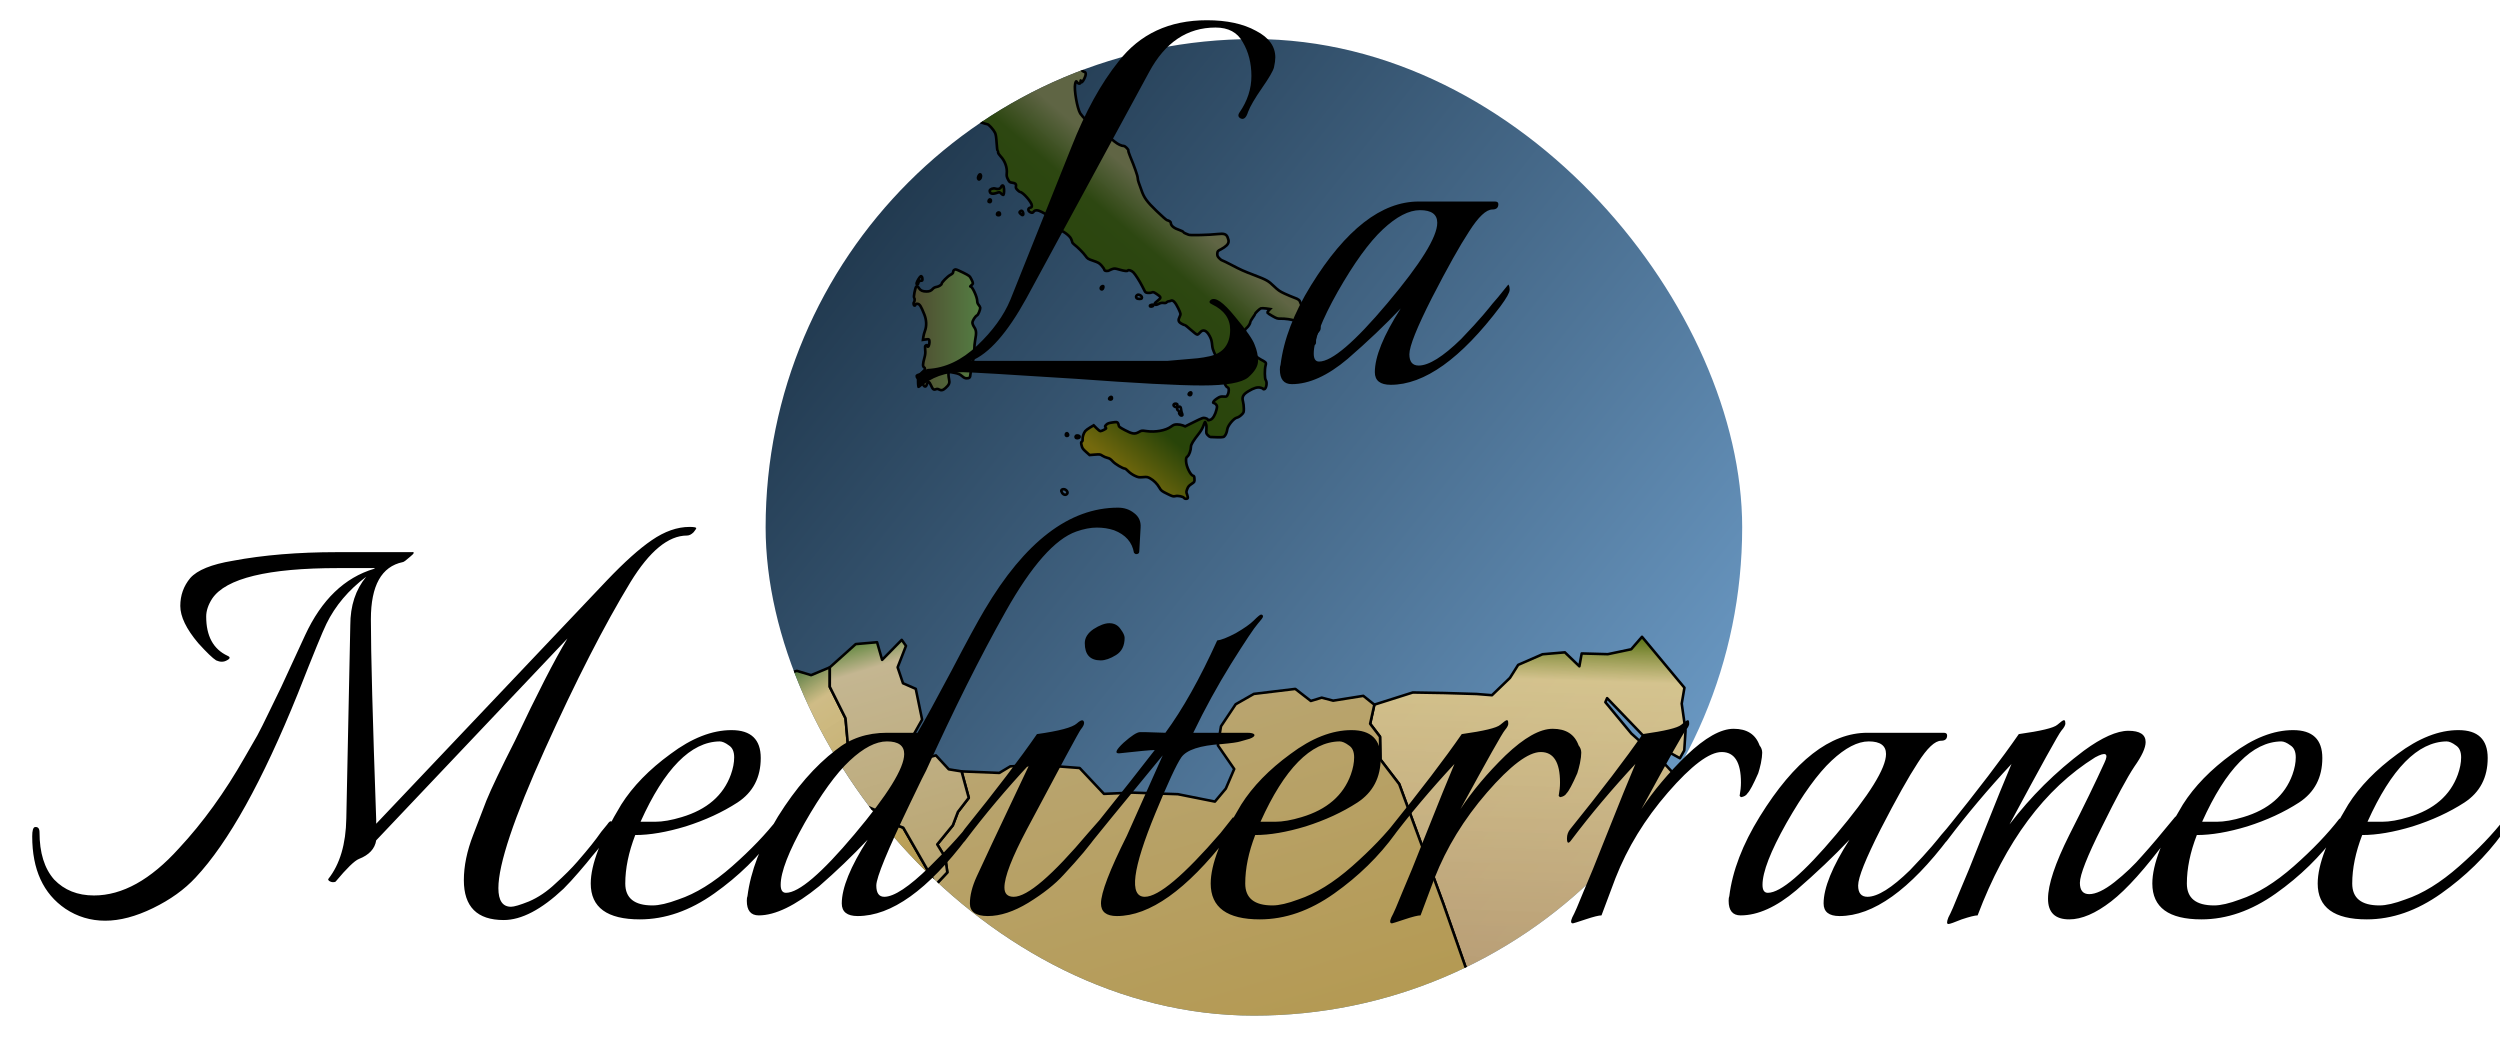 <svg width="320" height="135" viewBox="0 0 320 135" fill="none" xmlns="http://www.w3.org/2000/svg">
<g clip-path="url(#clip0)">
<g clip-path="url(#clip1)">
<rect x="98" y="5" width="125" height="125" rx="62.5" fill="url(#paint0_linear)"/>
<g clip-path="url(#clip2)">
<path d="M137.316 -5.792C137.208 -5.79 136.719 -5.625 136.178 -5.407C135.117 -4.978 134.923 -4.927 134.877 -5.056C134.863 -5.095 134.591 -5.156 134.273 -5.191C133.775 -5.244 133.581 -5.226 132.868 -5.056C131.894 -4.823 131.611 -4.624 131.594 -4.161C131.578 -3.731 131.364 -3.498 130.957 -3.473C130.596 -3.45 130.117 -3.67 130.117 -3.857C130.117 -3.912 130.011 -4.019 129.881 -4.095C129.672 -4.217 129.601 -4.22 129.303 -4.137C129.117 -4.085 128.865 -4.063 128.743 -4.087C128.527 -4.129 128.519 -4.119 128.452 -3.734C128.404 -3.459 128.416 -3.146 128.489 -2.708C128.548 -2.362 128.574 -2.027 128.55 -1.965C128.45 -1.706 127.482 -1.942 127.547 -2.209C127.662 -2.684 126.966 -2.515 126.611 -1.982C126.496 -1.809 126.386 -1.53 126.366 -1.358C126.333 -1.065 126.349 -1.033 126.639 -0.835C126.917 -0.645 126.952 -0.582 127 -0.204C127.06 0.26 126.979 0.433 126.703 0.434C126.499 0.434 126.272 0.083 126.271 -0.232C126.271 -0.36 126.206 -0.517 126.117 -0.596C125.968 -0.729 125.941 -0.729 125.552 -0.607C125.307 -0.531 125.059 -0.386 124.936 -0.25C124.455 0.286 123.578 -0.183 123.576 -0.976C123.575 -1.23 123.535 -1.316 123.349 -1.452C123.144 -1.602 123.094 -1.609 122.834 -1.523C122.604 -1.447 122.531 -1.377 122.478 -1.173C122.425 -0.969 122.439 -0.898 122.544 -0.823C122.843 -0.607 122.465 0.576 122.002 0.875C121.628 1.116 121.067 2.268 121.212 2.497C121.266 2.582 121.369 2.669 121.443 2.692C121.71 2.775 121.515 3.301 121.237 3.247C121.077 3.216 121.017 3.121 120.883 2.674C120.814 2.444 120.737 2.345 120.606 2.312C120.413 2.265 120.362 2.056 120.507 1.912C120.552 1.867 120.578 1.749 120.564 1.65C120.53 1.418 120.065 1.184 119.856 1.294C119.625 1.416 119.3 1.227 118.874 0.724C118.531 0.32 118.489 0.234 118.536 0.029C118.565 -0.099 118.595 -0.427 118.6 -0.699C118.61 -1.187 118.608 -1.194 118.397 -1.218C118.176 -1.243 117.647 -0.974 117.647 -0.836C117.647 -0.794 117.484 -0.463 117.285 -0.1C117.045 0.336 116.931 0.63 116.947 0.772C116.962 0.912 116.87 1.151 116.675 1.474C116.395 1.94 116.22 2.079 115.841 2.137C115.754 2.15 115.641 2.27 115.577 2.413C115.482 2.629 115.437 2.658 115.269 2.618C115.161 2.593 114.943 2.488 114.785 2.386C114.391 2.131 114.054 2.147 113.65 2.437C113.379 2.631 113.277 2.663 113.06 2.623C112.863 2.587 112.744 2.613 112.577 2.731C112.277 2.943 111.759 2.946 111.646 2.737C111.535 2.532 111.366 2.543 111.311 2.761C111.261 2.962 110.928 3.144 110.727 3.081C110.653 3.058 110.501 3.112 110.388 3.2C110.221 3.331 110.184 3.422 110.184 3.703C110.184 4.011 110.233 4.103 110.647 4.597C110.904 4.904 111.11 5.225 111.11 5.318C111.11 5.41 111.195 5.561 111.298 5.653C112.039 6.319 111.982 6.224 111.934 6.731C111.911 6.985 111.87 7.253 111.841 7.326C111.813 7.399 111.507 7.6 111.161 7.77C110.624 8.034 110.502 8.068 110.324 8.002C110.16 7.94 110.039 7.955 109.761 8.074C109.566 8.157 109.359 8.224 109.299 8.224C109.239 8.224 109.189 8.276 109.189 8.339C109.189 8.401 109.217 8.453 109.251 8.453C109.286 8.453 109.452 8.755 109.618 9.126C109.965 9.902 110.288 10.204 110.769 10.203C111.221 10.203 111.347 10.31 111.347 10.69C111.348 10.892 111.294 11.091 111.208 11.202C111.131 11.302 110.928 11.63 110.754 11.931L110.44 12.479L110.522 13.036C110.587 13.464 110.667 13.674 110.865 13.945C111.154 14.342 111.196 14.374 112.182 14.915C112.991 15.358 113.342 15.407 113.905 15.153C114.275 14.987 114.549 14.95 114.468 15.079C114.44 15.124 114.492 15.239 114.584 15.335C114.74 15.499 114.744 15.531 114.642 15.773C114.582 15.916 114.334 16.246 114.09 16.507L113.645 16.982L113.742 17.322L113.841 17.665L114.438 17.664C114.86 17.663 115.059 17.63 115.123 17.553C115.173 17.494 115.36 17.423 115.537 17.393C116.15 17.291 117.129 16.698 117.129 16.43C117.129 16.253 117.628 15.255 117.755 15.177C117.806 15.146 117.952 15.101 118.082 15.074C118.324 15.025 118.47 14.829 118.546 14.455C118.604 14.166 119.044 13.756 119.608 13.466L120.104 13.21L121.213 13.497C122.564 13.844 122.715 13.898 123.014 14.152C123.782 14.804 124.691 15.354 125.441 15.62C125.873 15.773 126.289 15.898 126.368 15.898C126.546 15.897 127.178 16.595 127.367 17.001C127.468 17.216 127.526 17.589 127.566 18.277C127.598 18.811 127.653 19.268 127.69 19.291C127.727 19.313 127.758 19.412 127.758 19.507C127.758 19.605 127.894 19.818 128.069 19.999C128.639 20.591 128.95 21.463 128.863 22.222C128.832 22.497 128.864 22.651 129.02 22.955C129.2 23.304 129.247 23.343 129.533 23.38C129.963 23.437 130.099 23.559 130.041 23.844C130.004 24.031 130.039 24.118 130.242 24.325C130.378 24.463 130.525 24.576 130.567 24.576C130.928 24.576 132.077 25.894 132.078 26.308C132.078 26.492 132.043 26.551 131.914 26.57C131.512 26.629 131.541 27.054 131.958 27.2C132.138 27.264 132.19 27.248 132.312 27.088C132.491 26.852 132.855 26.866 133.33 27.127C133.51 27.227 133.778 27.367 133.924 27.441C134.255 27.607 134.775 28.128 134.777 28.294C134.778 28.363 134.892 28.641 135.031 28.913C135.258 29.359 135.31 29.409 135.544 29.431C135.96 29.471 136.885 30.133 137.08 30.532C137.17 30.714 137.242 30.916 137.242 30.981C137.242 31.047 137.355 31.186 137.492 31.291C137.948 31.637 138.665 32.356 138.943 32.748C139.201 33.112 139.258 33.15 139.944 33.382C140.578 33.597 140.714 33.676 140.996 33.991C141.175 34.189 141.331 34.421 141.344 34.504C141.36 34.615 141.434 34.663 141.62 34.68C141.761 34.693 141.92 34.667 141.974 34.623C142.028 34.578 142.208 34.497 142.373 34.439C142.647 34.343 142.731 34.35 143.29 34.512C143.934 34.697 144.294 34.734 144.361 34.627C144.442 34.497 144.857 34.637 145.078 34.869C145.34 35.143 145.862 35.961 146.204 36.631C146.332 36.883 146.481 37.174 146.534 37.279C146.612 37.429 146.701 37.474 146.961 37.492C147.141 37.505 147.363 37.478 147.454 37.43C147.595 37.355 147.68 37.382 148.051 37.631C148.608 38.006 148.642 38.1 148.323 38.362C147.84 38.759 147.799 38.801 147.8 38.915C147.8 39.071 148.017 39.057 148.348 38.881C148.543 38.777 148.714 38.747 148.928 38.775C149.149 38.804 149.26 38.781 149.334 38.692C149.391 38.624 149.502 38.57 149.585 38.57C149.667 38.57 149.806 38.532 149.892 38.486C150.127 38.362 150.456 38.709 150.815 39.456C151.148 40.15 151.158 40.205 151.004 40.518C150.772 40.989 150.819 41.192 151.217 41.422C151.401 41.528 151.6 41.614 151.66 41.614C151.72 41.615 152.068 41.889 152.435 42.223C152.802 42.557 153.167 42.831 153.244 42.831C153.322 42.831 153.485 42.711 153.603 42.564C153.979 42.096 154.436 42.265 154.838 43.02C155.057 43.432 155.103 43.616 155.173 44.314C155.222 44.794 155.537 45.484 155.972 46.065C156.25 46.438 156.433 47 156.433 47.484C156.434 47.919 156.674 48.949 156.856 49.297C156.929 49.435 157.055 49.564 157.136 49.585C157.33 49.635 157.337 50.147 157.149 50.52C157.018 50.781 157.007 50.786 156.61 50.761C156.26 50.739 156.152 50.769 155.819 50.981C155.49 51.191 155.283 51.404 155.283 51.536C155.283 51.555 155.35 51.587 155.43 51.608C155.51 51.628 155.63 51.727 155.695 51.826C155.798 51.983 155.801 52.063 155.712 52.438C155.563 53.071 155.238 53.62 154.956 53.717C154.654 53.822 154.593 53.818 154.593 53.699C154.593 53.645 154.459 53.566 154.294 53.523C154.008 53.448 153.942 53.468 152.846 54.01L151.702 54.578L151.396 54.452C151.228 54.383 150.909 54.327 150.686 54.327C150.339 54.327 150.224 54.367 149.892 54.609C149.205 55.109 147.896 55.348 146.753 55.184C146.143 55.096 146.12 55.099 145.793 55.29C145.259 55.6 144.942 55.56 144 55.061C143.356 54.72 143.199 54.606 143.198 54.472C143.198 54.38 143.148 54.234 143.087 54.148C142.983 54.001 142.945 53.997 142.397 54.075C141.929 54.141 141.774 54.196 141.605 54.364C141.441 54.528 141.414 54.594 141.488 54.666C141.539 54.717 141.582 54.786 141.582 54.819C141.582 54.898 141.006 55.186 140.848 55.186C140.78 55.186 140.561 55.019 140.36 54.815L139.993 54.444L139.525 54.721C139.266 54.873 138.986 55.084 138.904 55.188C138.704 55.446 138.549 55.935 138.574 56.229C138.586 56.386 138.55 56.494 138.47 56.539C138.363 56.598 138.36 56.658 138.442 57.01C138.523 57.355 138.602 57.472 139.001 57.828L139.466 58.244L140.142 58.191C140.785 58.141 140.833 58.146 141.107 58.333C141.266 58.441 141.55 58.562 141.74 58.603C142.01 58.661 142.164 58.763 142.434 59.057C142.757 59.41 143.722 59.982 143.994 59.981C144.049 59.981 144.239 60.132 144.416 60.317C144.596 60.506 144.951 60.755 145.232 60.887C145.691 61.103 145.774 61.119 146.298 61.076C146.811 61.034 146.897 61.047 147.21 61.223C147.687 61.489 148.113 61.916 148.398 62.414C148.621 62.804 148.688 62.856 149.397 63.205C150.091 63.547 150.181 63.575 150.439 63.506C150.775 63.417 151.444 63.554 151.563 63.738C151.661 63.888 151.978 63.893 152.035 63.745C152.059 63.683 152.02 63.483 151.95 63.302C151.83 62.992 151.831 62.951 151.964 62.595C152.077 62.293 152.186 62.166 152.507 61.952C152.908 61.685 152.908 61.684 152.889 61.304C152.873 60.993 152.843 60.918 152.717 60.895C152.385 60.833 151.839 59.712 151.818 59.048C151.805 58.635 151.824 58.569 152.002 58.422C152.217 58.244 152.442 57.605 152.441 57.172C152.441 56.898 152.738 56.411 153.486 55.457C153.744 55.127 153.951 54.758 154.062 54.428C154.157 54.145 154.249 53.965 154.266 54.028C154.283 54.09 154.334 54.216 154.379 54.308C154.427 54.404 154.444 54.69 154.421 54.977C154.384 55.446 154.396 55.49 154.598 55.703C154.716 55.828 154.858 55.934 154.915 55.936C156.308 55.998 156.566 55.988 156.698 55.87C156.888 55.701 157.038 55.348 157.094 54.938C157.16 54.461 157.93 53.532 158.32 53.459C158.477 53.429 158.709 53.286 158.897 53.106C159.204 52.81 159.212 52.791 159.211 52.289C159.21 52.006 159.16 51.595 159.101 51.377C158.946 50.801 159.119 50.483 159.812 50.067C160.517 49.645 160.955 49.519 161.359 49.625C161.531 49.67 161.672 49.734 161.672 49.767C161.672 49.801 161.722 49.829 161.785 49.829C162.074 49.829 162.245 48.954 162.014 48.653C161.874 48.47 161.858 47.319 161.988 46.806C162.071 46.477 162.066 46.448 161.891 46.316C161.79 46.238 161.585 46.121 161.436 46.052C161.288 45.983 160.902 45.725 160.577 45.479C160.075 45.099 159.938 45.032 159.667 45.033C159.491 45.033 159.279 44.998 159.197 44.955C159.036 44.87 158.739 44.354 158.739 44.158C158.739 44.091 158.879 43.786 159.049 43.479C159.301 43.023 159.353 42.855 159.341 42.555C159.328 42.232 159.356 42.163 159.562 41.991C159.801 41.79 160.045 41.391 160.045 41.202C160.044 41.144 160.183 40.901 160.352 40.661C160.521 40.422 160.659 40.201 160.659 40.171C160.659 40.075 161.223 39.533 161.388 39.472C161.473 39.44 161.774 39.446 162.054 39.486L162.564 39.559L162.379 39.754C162.278 39.863 162.207 39.986 162.221 40.026C162.234 40.066 162.522 40.256 162.859 40.449C163.402 40.76 163.519 40.8 163.894 40.788C164.479 40.77 165.429 40.905 165.631 41.036C165.895 41.206 166.309 42.162 166.266 42.499C166.246 42.653 166.27 42.873 166.319 42.989C166.444 43.284 167.101 43.804 167.353 43.807C167.464 43.809 167.641 43.859 167.747 43.919C167.853 43.978 168.018 44.029 168.113 44.03C168.274 44.032 168.286 43.999 168.286 43.573C168.285 43.051 168.405 42.71 168.698 42.396C168.966 42.11 168.953 41.881 168.637 41.204C168.362 40.616 168.045 40.268 167.049 39.466C166.672 39.161 166.527 38.988 166.459 38.762C166.351 38.403 166.233 38.308 165.628 38.089C165.375 37.998 164.838 37.771 164.434 37.586C163.819 37.304 163.594 37.146 163.044 36.619C162.339 35.941 162.132 35.826 160.576 35.231C159.153 34.687 158.826 34.541 157.688 33.942C157.094 33.63 156.533 33.356 156.438 33.332C156.343 33.308 156.159 33.169 156.029 33.023C155.834 32.804 155.797 32.705 155.816 32.447C155.838 32.151 155.86 32.123 156.29 31.906C156.538 31.781 156.858 31.561 157.001 31.415C157.301 31.109 157.332 30.849 157.13 30.367C156.958 29.958 156.671 29.865 155.873 29.957C154.843 30.077 152.346 30.142 152.159 30.054C152.064 30.01 151.877 29.933 151.742 29.884C151.607 29.834 151.479 29.748 151.458 29.693C151.437 29.639 151.236 29.534 151.01 29.461C150.27 29.22 149.867 28.892 149.866 28.531C149.866 28.391 149.686 28.264 149.365 28.177C149.28 28.154 148.686 27.63 148.045 27.012C146.782 25.794 146.424 25.297 146.088 24.291C145.99 23.998 145.845 23.598 145.767 23.401C145.689 23.205 145.625 22.923 145.625 22.776C145.624 22.517 145.208 21.326 144.659 20.018C144.512 19.669 144.41 19.338 144.432 19.28C144.479 19.159 144.031 18.698 143.854 18.686C143.641 18.67 143.586 18.654 143.29 18.524C142.962 18.381 142.452 17.984 141.636 17.234C140.848 16.51 140.497 16.277 140.107 16.219C139.804 16.175 139.694 16.093 139.098 15.475C138.73 15.094 138.358 14.663 138.271 14.517C137.879 13.861 137.462 11.476 137.615 10.766C137.702 10.362 137.75 10.325 137.894 10.552C137.947 10.635 138.06 10.704 138.144 10.704C138.264 10.704 138.299 10.649 138.307 10.456C138.315 10.269 138.325 10.252 138.351 10.384C138.402 10.649 138.542 10.552 138.781 10.089C139.034 9.598 139.036 9.229 138.787 9.194C138.557 9.162 138.154 8.722 137.568 7.865L137.059 7.12L137.367 6.515C137.641 5.973 137.728 5.872 138.184 5.569C138.626 5.275 138.718 5.24 138.876 5.311C139.013 5.373 139.039 5.419 138.978 5.492C138.933 5.546 138.85 5.573 138.795 5.552C138.61 5.482 137.752 6.456 137.752 6.736C137.752 6.905 137.882 6.812 138.007 6.552C138.077 6.406 138.192 6.286 138.262 6.285C138.331 6.285 138.754 6.09 139.204 5.851C140.874 4.964 141.313 4.758 141.542 4.758C141.774 4.758 141.776 4.755 141.729 4.42C141.692 4.156 141.712 4.046 141.825 3.908L141.969 3.732L142.491 3.869C142.778 3.944 143.083 4.053 143.167 4.111C143.305 4.206 143.307 4.222 143.192 4.266C143.027 4.329 143.023 4.528 143.187 4.528C143.255 4.528 143.446 4.452 143.61 4.361C143.843 4.231 143.909 4.147 143.908 3.986C143.908 3.873 143.958 3.762 144.019 3.739C144.187 3.675 144.722 4.098 144.944 4.471C145.188 4.882 145.188 4.906 144.949 4.906C144.829 4.907 144.756 4.95 144.757 5.021C144.757 5.215 145.512 5.174 145.733 4.967C145.915 4.798 145.965 4.634 145.846 4.589C145.809 4.575 145.673 4.394 145.545 4.189C145.349 3.876 145.234 3.786 144.822 3.614C144.452 3.459 144.313 3.357 144.256 3.2C144.201 3.046 144.21 2.977 144.287 2.929C144.344 2.894 144.408 2.691 144.429 2.477C144.463 2.122 144.451 2.089 144.305 2.089C144.218 2.089 144.125 2.123 144.099 2.165C144.026 2.282 143.853 2.256 143.8 2.12C143.736 1.956 143.948 1.617 144.228 1.437C144.578 1.211 144.746 0.642 144.463 0.639C144.388 0.638 144.176 0.569 143.988 0.485C143.755 0.38 143.621 0.358 143.567 0.411C143.442 0.536 143.387 0.505 143.302 0.267C143.229 0.058 143.248 0.02 143.583 -0.291C143.781 -0.474 144.124 -0.725 144.345 -0.849C144.72 -1.057 144.903 -1.305 144.903 -1.602C144.902 -1.739 143.969 -1.95 143.151 -1.995C142.38 -2.037 140.701 -2.338 140.359 -2.496C140.253 -2.545 140.08 -2.596 139.974 -2.607C138.575 -2.758 138.362 -2.854 138.045 -3.479C137.806 -3.952 137.468 -4.378 137.335 -4.378C137.22 -4.378 137.079 -4.555 136.988 -4.813C136.896 -5.072 136.903 -5.086 137.237 -5.256C137.421 -5.349 137.489 -5.733 137.333 -5.792C137.329 -5.793 137.323 -5.792 137.316 -5.792L137.316 -5.792ZM138.622 16.273C138.637 16.273 138.649 16.276 138.658 16.285C138.684 16.311 138.686 16.419 138.659 16.526C138.606 16.735 138.423 16.788 138.356 16.614C138.316 16.514 138.518 16.279 138.622 16.273Z" fill="url(#paint1_linear)" stroke="black" stroke-width="0.341"/>
<path d="M135.966 63.106C135.756 62.815 135.835 62.617 136.162 62.617C136.444 62.617 136.737 62.977 136.614 63.171C136.466 63.407 136.161 63.377 135.966 63.106Z" stroke="black" stroke-width="0.341"/>
<path d="M137.684 55.989C137.614 55.808 137.767 55.694 138.002 55.752C138.139 55.786 138.197 55.845 138.18 55.934C138.146 56.112 137.749 56.156 137.684 55.989V55.989Z" stroke="black" stroke-width="0.341"/>
<path d="M136.423 55.651C136.423 55.461 136.574 55.368 136.661 55.504C136.773 55.678 136.739 55.798 136.577 55.799C136.476 55.799 136.423 55.748 136.423 55.651V55.651Z" stroke="black" stroke-width="0.341"/>
<path d="M150.976 53.008C150.922 52.908 150.9 52.789 150.927 52.745C150.955 52.7 150.907 52.62 150.821 52.567C150.637 52.454 150.617 52.259 150.775 52.129C150.979 51.961 151.162 52.065 151.174 52.355C151.181 52.501 151.224 52.717 151.271 52.834C151.389 53.129 151.379 53.191 151.216 53.191C151.139 53.191 151.031 53.109 150.976 53.008V53.008Z" stroke="black" stroke-width="0.341"/>
<path d="M150.319 52.023C150.129 51.886 150.218 51.669 150.463 51.669C150.692 51.669 150.747 51.74 150.689 51.96C150.639 52.15 150.523 52.17 150.319 52.023V52.023Z" stroke="black" stroke-width="0.341"/>
<path d="M141.961 51.034C141.961 50.973 142.03 50.886 142.116 50.84C142.237 50.776 142.28 50.783 142.315 50.872C142.339 50.935 142.336 51.022 142.309 51.066C142.234 51.186 141.961 51.161 141.961 51.034L141.961 51.034Z" stroke="black" stroke-width="0.341"/>
<path d="M152.164 50.525C152.098 50.421 152.259 50.22 152.408 50.22C152.564 50.219 152.505 50.554 152.343 50.584C152.273 50.598 152.192 50.571 152.164 50.525V50.525Z" stroke="black" stroke-width="0.341"/>
<path d="M147.183 39.156C147.183 39.091 147.28 39.031 147.417 39.011C147.6 38.984 147.646 39.003 147.628 39.097C147.598 39.256 147.184 39.31 147.183 39.156V39.156Z" stroke="black" stroke-width="0.341"/>
<path d="M145.504 38.177C145.38 38.054 145.387 37.922 145.525 37.785C145.748 37.564 146.305 37.93 146.142 38.191C146.076 38.298 145.616 38.288 145.504 38.177Z" stroke="black" stroke-width="0.341"/>
<path d="M140.91 36.985C140.846 36.883 140.938 36.693 141.076 36.64C141.24 36.577 141.267 36.622 141.208 36.855C141.159 37.05 140.995 37.122 140.91 36.985V36.985Z" stroke="black" stroke-width="0.341"/>
<path d="M120.179 49.847C120.042 49.772 119.941 49.767 119.781 49.826C119.502 49.931 119.393 49.84 119.158 49.306C118.936 48.8 118.769 48.764 118.639 49.193C118.484 49.708 118.207 49.524 117.976 48.752C117.91 48.532 118.051 48.356 118.292 48.356C118.522 48.355 118.521 48.315 118.282 48.006C118.049 47.705 118.046 47.657 118.243 47.48C118.432 47.311 118.441 47.093 118.265 46.995C118.098 46.903 118.116 46.547 118.324 45.81C118.44 45.398 118.464 45.156 118.425 44.786C118.386 44.415 118.398 44.286 118.48 44.235C118.637 44.136 118.701 44.151 118.701 44.286C118.701 44.353 118.745 44.393 118.797 44.375C118.912 44.337 119.013 43.818 118.954 43.569C118.914 43.404 118.886 43.395 118.525 43.445L118.139 43.498L118.188 43.127C118.216 42.924 118.307 42.577 118.391 42.356C118.63 41.731 118.601 40.961 118.31 40.241C117.885 39.184 117.727 38.933 117.467 38.895C117.288 38.87 117.223 38.895 117.188 39.005C117.163 39.084 117.102 39.135 117.052 39.119C116.931 39.08 116.891 38.762 116.994 38.659C117.096 38.558 117.104 38.207 117.006 38.108C116.963 38.064 116.982 37.798 117.055 37.426C117.228 36.55 117.34 36.446 117.633 36.891C117.831 37.192 118.104 37.311 118.594 37.31C118.979 37.31 119.182 37.222 119.416 36.955C119.515 36.842 119.698 36.753 119.886 36.725C120.18 36.681 120.54 36.446 120.54 36.297C120.539 36.135 121.281 35.386 121.626 35.199C121.894 35.054 122.001 34.95 122.001 34.834C122.001 34.632 122.138 34.487 122.33 34.487C122.41 34.487 122.846 34.674 123.299 34.903C124.096 35.305 124.13 35.333 124.333 35.741C124.594 36.265 124.593 36.305 124.332 36.517C124.167 36.651 124.15 36.689 124.254 36.691C124.476 36.696 125.084 38.04 125.085 38.529C125.085 38.722 125.148 38.887 125.278 39.04C125.384 39.165 125.471 39.324 125.471 39.393C125.471 39.659 125.216 40.281 125.075 40.356C124.822 40.49 124.472 41.04 124.472 41.302C124.473 41.447 124.566 41.682 124.703 41.881C124.973 42.275 124.997 42.609 124.822 43.523C124.758 43.852 124.707 44.425 124.708 44.796C124.708 45.277 124.64 45.771 124.471 46.511C124.341 47.082 124.225 47.716 124.213 47.919C124.189 48.333 124.103 48.422 123.723 48.424C123.533 48.425 123.378 48.35 123.135 48.139C122.86 47.901 122.696 47.83 122.16 47.721C121.806 47.649 121.49 47.59 121.458 47.59C121.374 47.59 121.388 48.133 121.483 48.571C121.583 49.03 121.49 49.253 121.022 49.672C120.692 49.968 120.481 50.012 120.179 49.847V49.847Z" fill="url(#paint2_linear)" stroke="black" stroke-width="0.341"/>
<path d="M117.444 48.397C117.272 48.137 117.285 48.085 117.554 47.974C117.863 47.847 117.971 47.951 117.903 48.312C117.841 48.641 117.631 48.68 117.444 48.397V48.397Z" stroke="black" stroke-width="0.341"/>
<path d="M117.338 36.2C117.396 35.973 117.718 35.445 117.848 35.365C117.965 35.293 118.071 35.468 118.072 35.734C118.074 35.901 118.042 35.943 117.932 35.925C117.748 35.894 117.536 36.071 117.536 36.254C117.536 36.334 117.482 36.397 117.413 36.397C117.318 36.397 117.301 36.35 117.338 36.2V36.2Z" stroke="black" stroke-width="0.341"/>
<path d="M127.613 27.405C127.613 27.255 127.805 27.136 127.927 27.21C127.965 27.234 127.997 27.319 127.997 27.401C127.997 27.507 127.944 27.548 127.805 27.549C127.668 27.549 127.613 27.508 127.613 27.405Z" stroke="black" stroke-width="0.341"/>
<path d="M130.624 27.365C130.468 27.2 130.463 27.174 130.574 27.063C130.731 26.908 130.896 26.972 130.957 27.211C131.047 27.567 130.887 27.641 130.624 27.365V27.365Z" stroke="black" stroke-width="0.341"/>
<path d="M126.534 25.779C126.536 25.619 126.664 25.471 126.754 25.526C126.905 25.618 126.855 25.874 126.687 25.874C126.602 25.874 126.533 25.831 126.534 25.779Z" stroke="black" stroke-width="0.341"/>
<path d="M128.141 24.764C127.947 24.573 127.938 24.572 127.604 24.687C126.996 24.898 126.686 24.802 126.685 24.404C126.685 24.221 127.133 24.049 127.383 24.135C127.737 24.256 128.018 24.185 128.134 23.945C128.306 23.587 128.49 23.706 128.518 24.193C128.544 24.632 128.492 24.958 128.396 24.958C128.364 24.958 128.249 24.871 128.141 24.764V24.764Z" fill="#284409" stroke="black" stroke-width="0.341"/>
<path d="M125.19 22.859C125.135 22.72 125.291 22.359 125.425 22.316C125.562 22.272 125.62 22.559 125.518 22.782C125.415 23.006 125.261 23.042 125.19 22.859V22.859Z" stroke="black" stroke-width="0.341"/>
</g>
<path d="M106.218 85.419L103.825 86.42L101.997 85.868L98.144 87.07L95.314 89.829L93.276 89.72L87.406 91.914L81.502 94.567L78.431 96.984L76.708 99.512L73.011 101.461L70.235 104.965L72.429 107.412L73.456 110.005L76.102 114.286L77.362 114.907L77.183 116.828L72.591 119.015L71.37 121.148L69.363 122.171L70.152 125.459L66.3 128.493L65.515 131.151L62.83 133.244L59.294 135.041L54.193 140.114L55.694 145.295L55.789 145.611L55.953 146.495L73.133 152.872L88.698 158.598L104.39 164.285L105.922 166.034L108.681 166.581L110.634 166.75L111.542 169.517L115.629 167.83L120.386 164.245L128.711 152.352L139.004 140.106L136.459 137.869L132.804 136.763L131.303 138.083L129.202 136.057L128.446 134.246L125.197 131.738L126.097 129.46L124.85 126.83L124.565 124.289L123.643 122.39L123.129 118.639L122.262 116.689L119.793 113.218L115.618 105.943L112.769 104.87L112.389 103.845L108.52 102.147L107.111 98.978L108.579 95.836L108.226 91.933L106.212 87.91L106.218 85.419V85.419Z" fill="url(#paint3_linear)" stroke="black" stroke-width="0.331" stroke-linejoin="round"/>
<path d="M188.987 88.83L184.835 88.705L180.838 88.637L175.917 90.197L175.379 92.642L176.642 94.299L176.697 97.222L179.102 100.365L184.741 115.668L190.322 131.576L205.554 126.96L220.248 122.508L235.259 117.96L234.293 117.284L228.448 114.768L227.3 112.004L227.766 111.033L222.624 107.301L220.473 105.221L218.202 103.317L212.804 97.484L208.81 93.888L205.487 89.881L205.711 89.364L210.809 94.665L213.241 96.072L215.025 97.053L215.586 96.053L215.75 93.514L215.259 90.067L215.608 88.025L214.797 87.06L210.177 81.511L208.793 83.106L205.803 83.735L202.456 83.643L202.159 85.288L200.303 83.5L197.439 83.745L194.324 85.104L193.273 86.771L190.972 88.989L188.987 88.83V88.83Z" fill="url(#paint4_linear)" stroke="black" stroke-width="0.331" stroke-linejoin="round"/>
<path d="M175.917 90.197L174.504 89.069L170.645 89.685L169.18 89.3L167.786 89.722L165.798 88.18L160.494 88.82L158.165 90.147L156.287 92.964L155.885 95.402L157.979 98.433L156.905 100.937L155.508 102.604L150.761 101.657L144.926 101.454L141.31 101.616L138.198 98.306L132.641 97.881L129.317 98.093L127.912 98.934L123.081 98.738L124.003 102.123L122.613 103.927L121.959 105.647L119.966 108.084L120.988 109.745L121.259 111.668L119.793 113.218L122.262 116.689L123.129 118.639L123.643 122.39L124.565 124.289L124.85 126.83L126.097 129.46L125.197 131.738L128.446 134.246L129.202 136.057L131.303 138.083L132.804 136.763L136.459 137.869L139.004 140.106L145.596 140.183L148.501 141.896L150.64 139.484L153.679 135.936L171.549 139.684L189.514 143.403L188.926 141.576L193.296 140.252L190.322 131.576L184.741 115.668L179.102 100.365L176.697 97.222L176.642 94.299L175.379 92.642L175.917 90.197Z" fill="url(#paint5_linear)" stroke="black" stroke-width="0.331" stroke-linejoin="round"/>
<path d="M123.081 98.738L121.445 98.473L119.798 96.69L117.879 97.202L116.39 95.026L118.03 92.109L117.217 88.171L115.583 87.456L114.896 85.417L115.966 82.672L115.422 81.904L112.912 84.462L112.263 82.204L109.534 82.443L106.218 85.419L106.212 87.91L108.226 91.933L108.579 95.836L107.111 98.978L108.52 102.147L112.389 103.845L112.769 104.87L115.618 105.943L119.793 113.218L121.259 111.668L120.988 109.745L119.966 108.084L121.959 105.647L122.613 103.927L124.003 102.123L123.081 98.738V98.738Z" fill="url(#paint6_linear)" stroke="black" stroke-width="0.331" stroke-linejoin="round"/>
</g>
<path d="M117.765 49.595C117.708 49.652 117.623 49.68 117.51 49.68C117.397 49.68 117.34 49.368 117.34 48.745C117.34 48.122 117.623 47.668 118.19 47.385L118.785 47.215C120.995 47.102 123.092 46.11 125.075 44.24C127.058 42.37 128.475 40.415 129.325 38.375L137.145 18.825C138.902 14.348 140.913 10.693 143.18 7.86C145.9 4.347 149.668 2.59 154.485 2.59C157.035 2.59 159.132 3.043 160.775 3.95C162.418 4.8 163.24 5.933 163.24 7.35C163.24 7.69 163.183 8.115 163.07 8.625C162.957 9.078 162.447 9.957 161.54 11.26C160.633 12.563 160.038 13.583 159.755 14.32C159.528 15.057 159.217 15.34 158.82 15.17C158.48 15 158.423 14.745 158.65 14.405C159.67 12.932 160.18 11.373 160.18 9.73C160.18 8.087 159.812 6.642 159.075 5.395C158.395 4.148 157.233 3.525 155.59 3.525C151.963 3.525 149.13 5.423 147.09 9.22L131.365 38.205C128.928 42.625 126.577 45.288 124.31 46.195C131.903 46.195 137.825 46.195 142.075 46.195C146.382 46.195 148.818 46.195 149.385 46.195C149.952 46.138 150.603 46.082 151.34 46.025C152.133 45.968 152.785 45.912 153.295 45.855C153.805 45.798 154.315 45.713 154.825 45.6C156.582 45.203 157.46 44.07 157.46 42.2C157.46 40.783 156.695 39.707 155.165 38.97C154.768 38.8 154.712 38.602 154.995 38.375C155.562 37.978 156.582 38.687 158.055 40.5C159.528 42.257 160.378 43.475 160.605 44.155C160.888 44.835 161.03 45.515 161.03 46.195C161.03 46.875 160.605 47.583 159.755 48.32C158.905 49 156.95 49.34 153.89 49.34C150.83 49.34 145.447 49.057 137.74 48.49C128.957 47.923 124.112 47.64 123.205 47.64C120.995 47.64 119.182 48.292 117.765 49.595ZM193.064 36.42C193.178 36.533 193.234 36.76 193.234 37.1C193.234 37.44 192.838 38.148 192.044 39.225C187.001 45.912 182.326 49.255 178.019 49.255C176.659 49.255 175.979 48.717 175.979 47.64C175.979 45.657 177.084 42.937 179.294 39.48C177.311 41.577 175.044 43.73 172.494 45.94C169.944 48.093 167.564 49.17 165.354 49.17C164.334 49.17 163.824 48.547 163.824 47.3C163.824 47.017 163.853 46.818 163.909 46.705C164.306 43.475 165.609 40.075 167.819 36.505C172.239 29.365 176.829 25.795 181.589 25.795H191.364C191.648 25.795 191.789 25.908 191.789 26.135C191.789 26.588 191.534 26.815 191.024 26.815C190.231 26.815 189.239 27.75 188.049 29.62C186.859 31.433 185.273 34.267 183.289 38.12C181.363 41.917 180.399 44.325 180.399 45.345C180.399 46.308 180.796 46.79 181.589 46.79C182.893 46.79 184.706 45.657 187.029 43.39C188.276 42.087 189.211 41.067 189.834 40.33C190.458 39.593 190.854 39.112 191.024 38.885C191.251 38.658 191.931 37.837 193.064 36.42ZM183.969 28.515C183.969 27.438 183.233 26.9 181.759 26.9C180.343 26.9 178.756 27.722 176.999 29.365C175.243 31.008 173.316 33.672 171.219 37.355C169.179 40.982 168.159 43.617 168.159 45.26C168.159 45.94 168.386 46.28 168.839 46.28C170.483 46.28 173.401 43.787 177.594 38.8C181.844 33.757 183.969 30.328 183.969 28.515ZM64.473 117.765C61.073 117.765 59.373 116.065 59.373 112.665C59.373 110.852 59.77 108.925 60.563 106.885C61.357 104.845 61.923 103.372 62.263 102.465C62.887 100.935 64.105 98.385 65.918 94.815C68.752 88.808 70.99 84.445 72.633 81.725L48.153 107.565C47.983 108.642 47.247 109.435 45.943 109.945C45.377 110.172 44.385 111.135 42.968 112.835C42.912 112.892 42.798 112.92 42.628 112.92C42.458 112.92 42.288 112.863 42.118 112.75C42.005 112.637 41.977 112.552 42.033 112.495C43.507 110.625 44.272 108.047 44.328 104.76L44.838 80.025C44.838 77.532 45.518 75.463 46.878 73.82C44.612 75.52 42.912 77.532 41.778 79.855C41.325 80.762 40.107 83.737 38.123 88.78C33.59 100 29.227 107.848 25.033 112.325C23.617 113.855 21.803 115.158 19.593 116.235C17.383 117.312 15.343 117.85 13.473 117.85C11.603 117.85 9.903 117.34 8.373 116.32C5.54 114.393 4.123 111.305 4.123 107.055C4.123 106.318 4.237 105.922 4.463 105.865C4.86 105.808 5.058 106.035 5.058 106.545C5.058 109.152 5.682 111.163 6.928 112.58C8.232 113.94 9.932 114.62 12.028 114.62C15.655 114.62 19.282 112.608 22.908 108.585C25.968 105.298 28.773 101.417 31.323 96.94C32.06 95.637 32.598 94.702 32.938 94.135C33.278 93.512 33.817 92.435 34.553 90.905C35.29 89.375 35.772 88.383 35.998 87.93C37.755 84.133 38.775 81.923 39.058 81.3C41.155 76.767 44.102 73.933 47.898 72.8L47.983 72.715H43.308C34.298 72.715 28.915 74.018 27.158 76.625C26.648 77.418 26.393 78.183 26.393 78.92C26.393 81.413 27.3 83.085 29.113 83.935C29.51 84.105 29.482 84.303 29.028 84.53C28.632 84.757 28.178 84.757 27.668 84.53C27.215 84.247 26.45 83.51 25.373 82.32C23.843 80.507 23.078 78.92 23.078 77.56C23.078 76.2 23.503 75.01 24.353 73.99C25.26 72.97 27.073 72.233 29.793 71.78C33.703 71.043 38.152 70.675 43.138 70.675C43.308 70.675 43.422 70.675 43.478 70.675H52.658C53.112 70.618 53.055 70.817 52.488 71.27C51.978 71.723 51.667 71.95 51.553 71.95C48.833 72.517 47.473 74.953 47.473 79.26C47.473 83.567 47.7 92.123 48.153 104.93V105.44L77.648 74.33C79.915 71.95 81.842 70.222 83.428 69.145C85.072 68.012 86.687 67.445 88.273 67.445C88.84 67.445 89.123 67.502 89.123 67.615C89.123 67.672 89.01 67.842 88.783 68.125C88.5 68.408 88.217 68.55 87.933 68.55C85.553 68.55 83.145 70.533 80.708 74.5C77.365 79.997 73.71 87.137 69.743 95.92C65.777 104.703 63.793 110.625 63.793 113.685C63.793 115.272 64.332 116.065 65.408 116.065C65.805 116.065 66.57 115.838 67.703 115.385C68.893 114.875 70.027 114.11 71.103 113.09C72.237 112.07 73.172 111.135 73.908 110.285C74.645 109.435 75.24 108.727 75.693 108.16C76.147 107.593 76.572 107.027 76.968 106.46C77.422 105.893 77.677 105.582 77.733 105.525C78.073 105.015 78.3 104.987 78.413 105.44C78.527 105.837 78.47 106.177 78.243 106.46C78.073 106.687 77.733 107.14 77.223 107.82C76.713 108.5 76.232 109.095 75.778 109.605C75.382 110.115 74.815 110.795 74.078 111.645C73.398 112.438 72.747 113.147 72.123 113.77C69.29 116.433 66.74 117.765 64.473 117.765ZM81.31 106.885C80.46 109.095 80.035 111.163 80.035 113.09C80.035 114.96 81.197 115.895 83.52 115.895C84.37 115.895 85.475 115.64 86.835 115.13C89.045 114.393 91.34 112.977 93.72 110.88C96.1 108.783 98.055 106.743 99.585 104.76C99.755 104.93 99.84 105.157 99.84 105.44C99.84 105.723 99.642 106.148 99.245 106.715C97.148 109.605 94.542 112.155 91.425 114.365C88.308 116.575 85.135 117.68 81.905 117.68C77.712 117.68 75.615 116.15 75.615 113.09C75.615 110.653 76.918 107.282 79.525 102.975C80.998 100.652 83.095 98.498 85.815 96.515C88.535 94.475 91.142 93.455 93.635 93.455C96.128 93.455 97.375 94.645 97.375 97.025C97.375 99.518 96.383 101.417 94.4 102.72C92.473 103.967 90.263 104.987 87.77 105.78C85.333 106.517 83.18 106.885 81.31 106.885ZM81.99 105.185C82.33 105.185 82.953 105.185 83.86 105.185C84.823 105.185 85.957 104.987 87.26 104.59C90.49 103.627 92.587 101.813 93.55 99.15C93.833 98.357 93.975 97.62 93.975 96.94C93.975 96.203 93.748 95.693 93.295 95.41C92.842 95.07 92.445 94.9 92.105 94.9C88.422 94.957 85.05 98.385 81.99 105.185ZM145.402 70.93C145.345 70.93 145.26 70.873 145.147 70.76C144.92 69.4 144.07 68.437 142.597 67.87C141.917 67.643 141.18 67.53 140.387 67.53C139.594 67.53 138.715 67.7 137.752 68.04C135.032 69.003 132.029 72.403 128.742 78.24C125.455 84.077 122.055 90.877 118.542 98.64C118.485 98.697 117.805 100.085 116.502 102.805C113.612 108.812 112.167 112.325 112.167 113.345C112.167 114.308 112.507 114.79 113.187 114.79C114.434 114.79 116.36 113.515 118.967 110.965C121.63 108.358 123.585 106.177 124.832 104.42C124.945 104.533 125.002 104.788 125.002 105.185C125.002 105.525 124.605 106.205 123.812 107.225C118.769 113.912 114.094 117.255 109.787 117.255C108.427 117.255 107.747 116.717 107.747 115.64C107.747 113.657 108.852 110.937 111.062 107.48C109.079 109.577 107.01 111.56 104.857 113.43C101.797 115.923 99.219 117.17 97.122 117.17C96.102 117.17 95.592 116.547 95.592 115.3C95.592 115.017 95.62 114.818 95.677 114.705C96.074 111.532 97.377 108.132 99.587 104.505C101.854 100.878 104.319 98.045 106.982 96.005C108.795 94.532 110.977 93.795 113.527 93.795C114.83 93.795 116.134 93.795 117.437 93.795C118.344 92.265 119.789 89.63 121.772 85.89C123.755 82.093 125.172 79.487 126.022 78.07C131.179 69.343 136.874 64.98 143.107 64.98C143.9 64.98 144.58 65.207 145.147 65.66C145.77 66.113 146.054 66.737 145.997 67.53L145.827 70.59C145.827 70.817 145.685 70.93 145.402 70.93ZM115.737 96.515C115.737 95.438 115 94.9 113.527 94.9C112.11 94.9 110.524 95.722 108.767 97.365C107.01 99.008 105.084 101.672 102.987 105.355C100.947 108.982 99.927 111.617 99.927 113.26C99.927 113.94 100.154 114.28 100.607 114.28C102.25 114.28 105.169 111.787 109.362 106.8C113.612 101.757 115.737 98.328 115.737 96.515ZM136.132 111.985C135.056 113.175 133.554 114.365 131.627 115.555C129.757 116.688 128.029 117.255 126.442 117.255C124.912 117.255 124.147 116.717 124.147 115.64C124.147 114.62 124.431 113.487 124.997 112.24C125.394 111.333 127.661 106.517 131.797 97.79C128.794 101.02 126.074 104.25 123.637 107.48C123.241 108.047 123.042 107.99 123.042 107.31C123.042 106.857 123.184 106.46 123.467 106.12C127.491 101.133 130.579 97.082 132.732 93.965C135.566 93.568 137.266 93.115 137.832 92.605C138.399 92.095 138.711 92.067 138.767 92.52C138.767 92.747 138.626 93.03 138.342 93.37C138.116 93.653 135.821 97.903 131.457 106.12C129.531 109.747 128.567 112.24 128.567 113.6C128.567 114.393 128.964 114.79 129.757 114.79C131.514 114.79 134.687 112.07 139.277 106.63L141.147 104.505C141.827 105.185 140.156 107.678 136.132 111.985ZM140.892 84.53C139.532 84.53 138.852 83.793 138.852 82.32C138.852 81.64 139.221 81.045 139.957 80.535C140.751 80.025 141.431 79.77 141.997 79.77C142.621 79.77 143.102 80.025 143.442 80.535C143.782 80.988 143.952 81.357 143.952 81.64C143.952 82.66 143.584 83.397 142.847 83.85C142.111 84.303 141.459 84.53 140.892 84.53ZM146.535 93.71L149.17 93.795C151.38 90.792 153.59 86.853 155.8 81.98C156.31 81.923 157.103 81.612 158.18 81.045C159.256 80.422 160.021 79.883 160.475 79.43C160.985 78.92 161.296 78.665 161.41 78.665C161.58 78.665 161.665 78.75 161.665 78.92C161.665 79.033 161.438 79.345 160.985 79.855C160.531 80.365 159.398 82.065 157.585 84.955C155.828 87.788 154.213 90.735 152.74 93.795H159.625C160.191 93.795 160.503 93.88 160.56 94.05C160.616 94.22 160.418 94.39 159.965 94.56C159.568 94.673 159.171 94.787 158.775 94.9C158.435 95.013 157.641 95.127 156.395 95.24C153.618 95.41 151.89 95.977 151.21 96.94C150.586 97.847 149.481 100.227 147.895 104.08C144.948 111.22 144.495 114.79 146.535 114.79C148.291 114.79 151.521 112.07 156.225 106.63L157.84 104.59C157.953 104.76 158.01 105.043 158.01 105.44C158.01 105.78 157.698 106.375 157.075 107.225C151.861 113.912 147.158 117.255 142.965 117.255C141.605 117.255 140.925 116.717 140.925 115.64C140.925 114.28 142.03 111.39 144.24 106.97L148.83 96.685C143.05 103.712 140.103 107.31 139.99 107.48C139.593 108.047 139.395 107.99 139.395 107.31C139.395 106.857 139.536 106.46 139.82 106.12C143.673 101.303 146.336 97.932 147.81 96.005C147.3 96.005 145.77 96.147 143.22 96.43C142.653 96.43 142.851 95.977 143.815 95.07C144.835 94.163 145.543 93.71 145.94 93.71H146.535ZM160.665 106.885C159.815 109.095 159.39 111.163 159.39 113.09C159.39 114.96 160.552 115.895 162.875 115.895C163.725 115.895 164.83 115.64 166.19 115.13C168.4 114.393 170.695 112.977 173.075 110.88C175.455 108.783 177.41 106.743 178.94 104.76C179.11 104.93 179.195 105.157 179.195 105.44C179.195 105.723 178.997 106.148 178.6 106.715C176.504 109.605 173.897 112.155 170.78 114.365C167.664 116.575 164.49 117.68 161.26 117.68C157.067 117.68 154.97 116.15 154.97 113.09C154.97 110.653 156.274 107.282 158.88 102.975C160.354 100.652 162.45 98.498 165.17 96.515C167.89 94.475 170.497 93.455 172.99 93.455C175.484 93.455 176.73 94.645 176.73 97.025C176.73 99.518 175.739 101.417 173.755 102.72C171.829 103.967 169.619 104.987 167.125 105.78C164.689 106.517 162.535 106.885 160.665 106.885ZM161.345 105.185C161.685 105.185 162.309 105.185 163.215 105.185C164.179 105.185 165.312 104.987 166.615 104.59C169.845 103.627 171.942 101.813 172.905 99.15C173.189 98.357 173.33 97.62 173.33 96.94C173.33 96.203 173.104 95.693 172.65 95.41C172.197 95.07 171.8 94.9 171.46 94.9C167.777 94.957 164.405 98.385 161.345 105.185ZM199.682 100.17C199.682 97.563 198.861 96.26 197.217 96.26C195.631 96.26 193.336 97.988 190.332 101.445C187.386 104.845 185.147 108.5 183.617 112.41L181.832 117.17C181.492 117.17 180.812 117.34 179.792 117.68C178.772 118.02 178.234 118.19 178.177 118.19C177.894 118.19 177.866 117.935 178.092 117.425C178.376 116.915 178.857 115.81 179.537 114.11C180.274 112.41 181.152 110.257 182.172 107.65C184.156 102.663 185.487 99.377 186.167 97.79C183.164 101.02 180.444 104.25 178.007 107.48C177.611 108.047 177.412 107.99 177.412 107.31C177.412 106.857 177.554 106.46 177.837 106.12C181.861 101.133 184.949 97.082 187.102 93.965C189.936 93.568 191.579 93.172 192.032 92.775C192.486 92.378 192.769 92.18 192.882 92.18C192.996 92.18 193.052 92.293 193.052 92.52C193.109 92.747 192.967 93.058 192.627 93.455C192.287 93.852 190.389 97.223 186.932 103.57C188.462 101.247 190.389 98.952 192.712 96.685C195.092 94.418 197.104 93.285 198.747 93.285C200.447 93.285 201.552 93.993 202.062 95.41C202.289 95.693 202.402 96.005 202.402 96.345C202.402 96.685 202.346 97.138 202.232 97.705C202.119 98.215 202.006 98.64 201.892 98.98C201.269 100.397 200.816 101.247 200.532 101.53C200.362 101.813 200.079 101.983 199.682 102.04C199.626 101.983 199.569 101.927 199.512 101.87C199.626 101.247 199.682 100.68 199.682 100.17ZM222.842 100.17C222.842 97.563 222.02 96.26 220.377 96.26C218.79 96.26 216.495 97.988 213.492 101.445C210.545 104.845 208.307 108.5 206.777 112.41L204.992 117.17C204.652 117.17 203.972 117.34 202.952 117.68C201.932 118.02 201.393 118.19 201.337 118.19C201.053 118.19 201.025 117.935 201.252 117.425C201.535 116.915 202.017 115.81 202.697 114.11C203.433 112.41 204.312 110.257 205.332 107.65C207.315 102.663 208.647 99.377 209.327 97.79C206.323 101.02 203.603 104.25 201.167 107.48C200.77 108.047 200.572 107.99 200.572 107.31C200.572 106.857 200.713 106.46 200.997 106.12C205.02 101.133 208.108 97.082 210.262 93.965C213.095 93.568 214.738 93.172 215.192 92.775C215.645 92.378 215.928 92.18 216.042 92.18C216.155 92.18 216.212 92.293 216.212 92.52C216.268 92.747 216.127 93.058 215.787 93.455C215.447 93.852 213.548 97.223 210.092 103.57C211.622 101.247 213.548 98.952 215.872 96.685C218.252 94.418 220.263 93.285 221.907 93.285C223.607 93.285 224.712 93.993 225.222 95.41C225.448 95.693 225.562 96.005 225.562 96.345C225.562 96.685 225.505 97.138 225.392 97.705C225.278 98.215 225.165 98.64 225.052 98.98C224.428 100.397 223.975 101.247 223.692 101.53C223.522 101.813 223.238 101.983 222.842 102.04C222.785 101.983 222.728 101.927 222.672 101.87C222.785 101.247 222.842 100.68 222.842 100.17ZM250.506 104.42C250.619 104.533 250.676 104.76 250.676 105.1C250.676 105.44 250.279 106.148 249.486 107.225C244.442 113.912 239.767 117.255 235.461 117.255C234.101 117.255 233.421 116.717 233.421 115.64C233.421 113.657 234.526 110.937 236.736 107.48C234.752 109.577 232.486 111.73 229.936 113.94C227.386 116.093 225.006 117.17 222.796 117.17C221.776 117.17 221.266 116.547 221.266 115.3C221.266 115.017 221.294 114.818 221.351 114.705C221.747 111.475 223.051 108.075 225.261 104.505C229.681 97.365 234.271 93.795 239.031 93.795H248.806C249.089 93.795 249.231 93.908 249.231 94.135C249.231 94.588 248.976 94.815 248.466 94.815C247.672 94.815 246.681 95.75 245.491 97.62C244.301 99.433 242.714 102.267 240.731 106.12C238.804 109.917 237.841 112.325 237.841 113.345C237.841 114.308 238.237 114.79 239.031 114.79C240.334 114.79 242.147 113.657 244.471 111.39C245.717 110.087 246.652 109.067 247.276 108.33C247.899 107.593 248.296 107.112 248.466 106.885C248.692 106.658 249.372 105.837 250.506 104.42ZM241.411 96.515C241.411 95.438 240.674 94.9 239.201 94.9C237.784 94.9 236.197 95.722 234.441 97.365C232.684 99.008 230.757 101.672 228.661 105.355C226.621 108.982 225.601 111.617 225.601 113.26C225.601 113.94 225.827 114.28 226.281 114.28C227.924 114.28 230.842 111.787 235.036 106.8C239.286 101.757 241.411 98.328 241.411 96.515ZM274.641 94.985C274.641 95.722 274.159 96.77 273.196 98.13C272.289 99.49 270.901 102.068 269.031 105.865C267.161 109.605 266.226 111.985 266.226 113.005C266.226 113.968 266.623 114.45 267.416 114.45C268.266 114.45 269.343 113.94 270.646 112.92C272.006 111.843 273.196 110.71 274.216 109.52C275.293 108.33 276.709 106.658 278.466 104.505C278.579 104.675 278.636 104.93 278.636 105.27C278.636 105.61 278.268 106.262 277.531 107.225C274.641 111.135 272.204 113.855 270.221 115.385C268.238 116.915 266.453 117.68 264.866 117.68C263.053 117.68 262.146 116.802 262.146 115.045C262.146 113.232 263.053 110.512 264.866 106.885C266.736 103.202 268.238 100.113 269.371 97.62C269.938 96.43 269.541 96.203 268.181 96.94C261.721 100.963 256.706 107.707 253.136 117.17C252.796 117.17 252.116 117.34 251.096 117.68C250.133 118.077 249.566 118.275 249.396 118.275C249.169 118.275 249.169 117.992 249.396 117.425C249.679 116.915 250.161 115.81 250.841 114.11C251.578 112.41 252.456 110.257 253.476 107.65C255.459 102.663 256.791 99.377 257.471 97.79C254.468 101.02 251.748 104.25 249.311 107.48C248.914 108.047 248.716 107.99 248.716 107.31C248.716 106.857 248.858 106.46 249.141 106.12C253.164 101.133 256.253 97.082 258.406 93.965C261.239 93.568 262.883 93.172 263.336 92.775C263.789 92.378 264.073 92.18 264.186 92.18C264.299 92.18 264.356 92.293 264.356 92.52C264.413 92.747 264.243 93.087 263.846 93.54C263.506 93.937 261.296 97.932 257.216 105.525C259.936 101.955 263.109 98.81 266.736 96.09C269.059 94.39 270.958 93.54 272.431 93.54C273.904 93.54 274.641 94.022 274.641 94.985ZM281.193 106.885C280.343 109.095 279.918 111.163 279.918 113.09C279.918 114.96 281.079 115.895 283.403 115.895C284.253 115.895 285.358 115.64 286.718 115.13C288.928 114.393 291.223 112.977 293.603 110.88C295.983 108.783 297.938 106.743 299.468 104.76C299.638 104.93 299.723 105.157 299.723 105.44C299.723 105.723 299.524 106.148 299.128 106.715C297.031 109.605 294.424 112.155 291.308 114.365C288.191 116.575 285.018 117.68 281.788 117.68C277.594 117.68 275.498 116.15 275.498 113.09C275.498 110.653 276.801 107.282 279.408 102.975C280.881 100.652 282.978 98.498 285.698 96.515C288.418 94.475 291.024 93.455 293.518 93.455C296.011 93.455 297.258 94.645 297.258 97.025C297.258 99.518 296.266 101.417 294.283 102.72C292.356 103.967 290.146 104.987 287.653 105.78C285.216 106.517 283.063 106.885 281.193 106.885ZM281.873 105.185C282.213 105.185 282.836 105.185 283.743 105.185C284.706 105.185 285.839 104.987 287.143 104.59C290.373 103.627 292.469 101.813 293.433 99.15C293.716 98.357 293.858 97.62 293.858 96.94C293.858 96.203 293.631 95.693 293.178 95.41C292.724 95.07 292.328 94.9 291.988 94.9C288.304 94.957 284.933 98.385 281.873 105.185ZM302.36 106.885C301.51 109.095 301.085 111.163 301.085 113.09C301.085 114.96 302.246 115.895 304.57 115.895C305.42 115.895 306.525 115.64 307.885 115.13C310.095 114.393 312.39 112.977 314.77 110.88C317.15 108.783 319.105 106.743 320.635 104.76C320.805 104.93 320.89 105.157 320.89 105.44C320.89 105.723 320.691 106.148 320.295 106.715C318.198 109.605 315.591 112.155 312.475 114.365C309.358 116.575 306.185 117.68 302.955 117.68C298.761 117.68 296.665 116.15 296.665 113.09C296.665 110.653 297.968 107.282 300.575 102.975C302.048 100.652 304.145 98.498 306.865 96.515C309.585 94.475 312.191 93.455 314.685 93.455C317.178 93.455 318.425 94.645 318.425 97.025C318.425 99.518 317.433 101.417 315.45 102.72C313.523 103.967 311.313 104.987 308.82 105.78C306.383 106.517 304.23 106.885 302.36 106.885ZM303.04 105.185C303.38 105.185 304.003 105.185 304.91 105.185C305.873 105.185 307.006 104.987 308.31 104.59C311.54 103.627 313.636 101.813 314.6 99.15C314.883 98.357 315.025 97.62 315.025 96.94C315.025 96.203 314.798 95.693 314.345 95.41C313.891 95.07 313.495 94.9 313.155 94.9C309.471 94.957 306.1 98.385 303.04 105.185Z" fill="black"/>
</g>
<defs>
<linearGradient id="paint0_linear" x1="94.5" y1="0.5" x2="224.5" y2="103.5" gradientUnits="userSpaceOnUse">
<stop stop-color="#102334"/>
<stop offset="1" stop-color="#6F9FCB"/>
</linearGradient>
<linearGradient id="paint1_linear" x1="136" y1="54" x2="155.5" y2="31" gradientUnits="userSpaceOnUse">
<stop stop-color="#74690D"/>
<stop offset="0.245" stop-color="#284409" stop-opacity="0.999"/>
<stop offset="0.798" stop-color="#2D4711" stop-opacity="0.997"/>
<stop offset="1" stop-color="#606544" stop-opacity="0.99"/>
<stop offset="1" stop-color="#606544" stop-opacity="0.99"/>
</linearGradient>
<linearGradient id="paint2_linear" x1="117" y1="42" x2="125" y2="42" gradientUnits="userSpaceOnUse">
<stop stop-color="#4F4C30"/>
<stop offset="1" stop-color="#547B42"/>
</linearGradient>
<linearGradient id="paint3_linear" x1="100" y1="87" x2="117.5" y2="114.5" gradientUnits="userSpaceOnUse">
<stop stop-color="#547B42"/>
<stop offset="0.146" stop-color="#E3CA89" stop-opacity="0.885"/>
<stop offset="1" stop-color="#B29547"/>
</linearGradient>
<linearGradient id="paint4_linear" x1="208" y1="81.5" x2="206" y2="146" gradientUnits="userSpaceOnUse">
<stop stop-color="#587113"/>
<stop offset="0.09" stop-color="#E3CA89" stop-opacity="0.885"/>
<stop offset="1" stop-color="#A58566"/>
</linearGradient>
<linearGradient id="paint5_linear" x1="145.866" y1="91.834" x2="163.847" y2="151.18" gradientUnits="userSpaceOnUse">
<stop stop-color="#B9A570"/>
<stop offset="1" stop-color="#B29547"/>
</linearGradient>
<linearGradient id="paint6_linear" x1="110.073" y1="82.28" x2="119.476" y2="113.314" gradientUnits="userSpaceOnUse">
<stop stop-color="#678A44"/>
<stop offset="0.109" stop-color="#C4B691"/>
<stop offset="1" stop-color="#B9A570"/>
</linearGradient>
<clipPath id="clip0">
<rect width="320" height="135" fill="white"/>
</clipPath>
<clipPath id="clip1">
<rect x="98" y="5" width="125" height="125" rx="62.5" fill="white"/>
</clipPath>
<clipPath id="clip2">
<rect width="60" height="70" fill="white" transform="translate(109 -5.929) rotate(-0.068)"/>
</clipPath>
</defs>
</svg>
